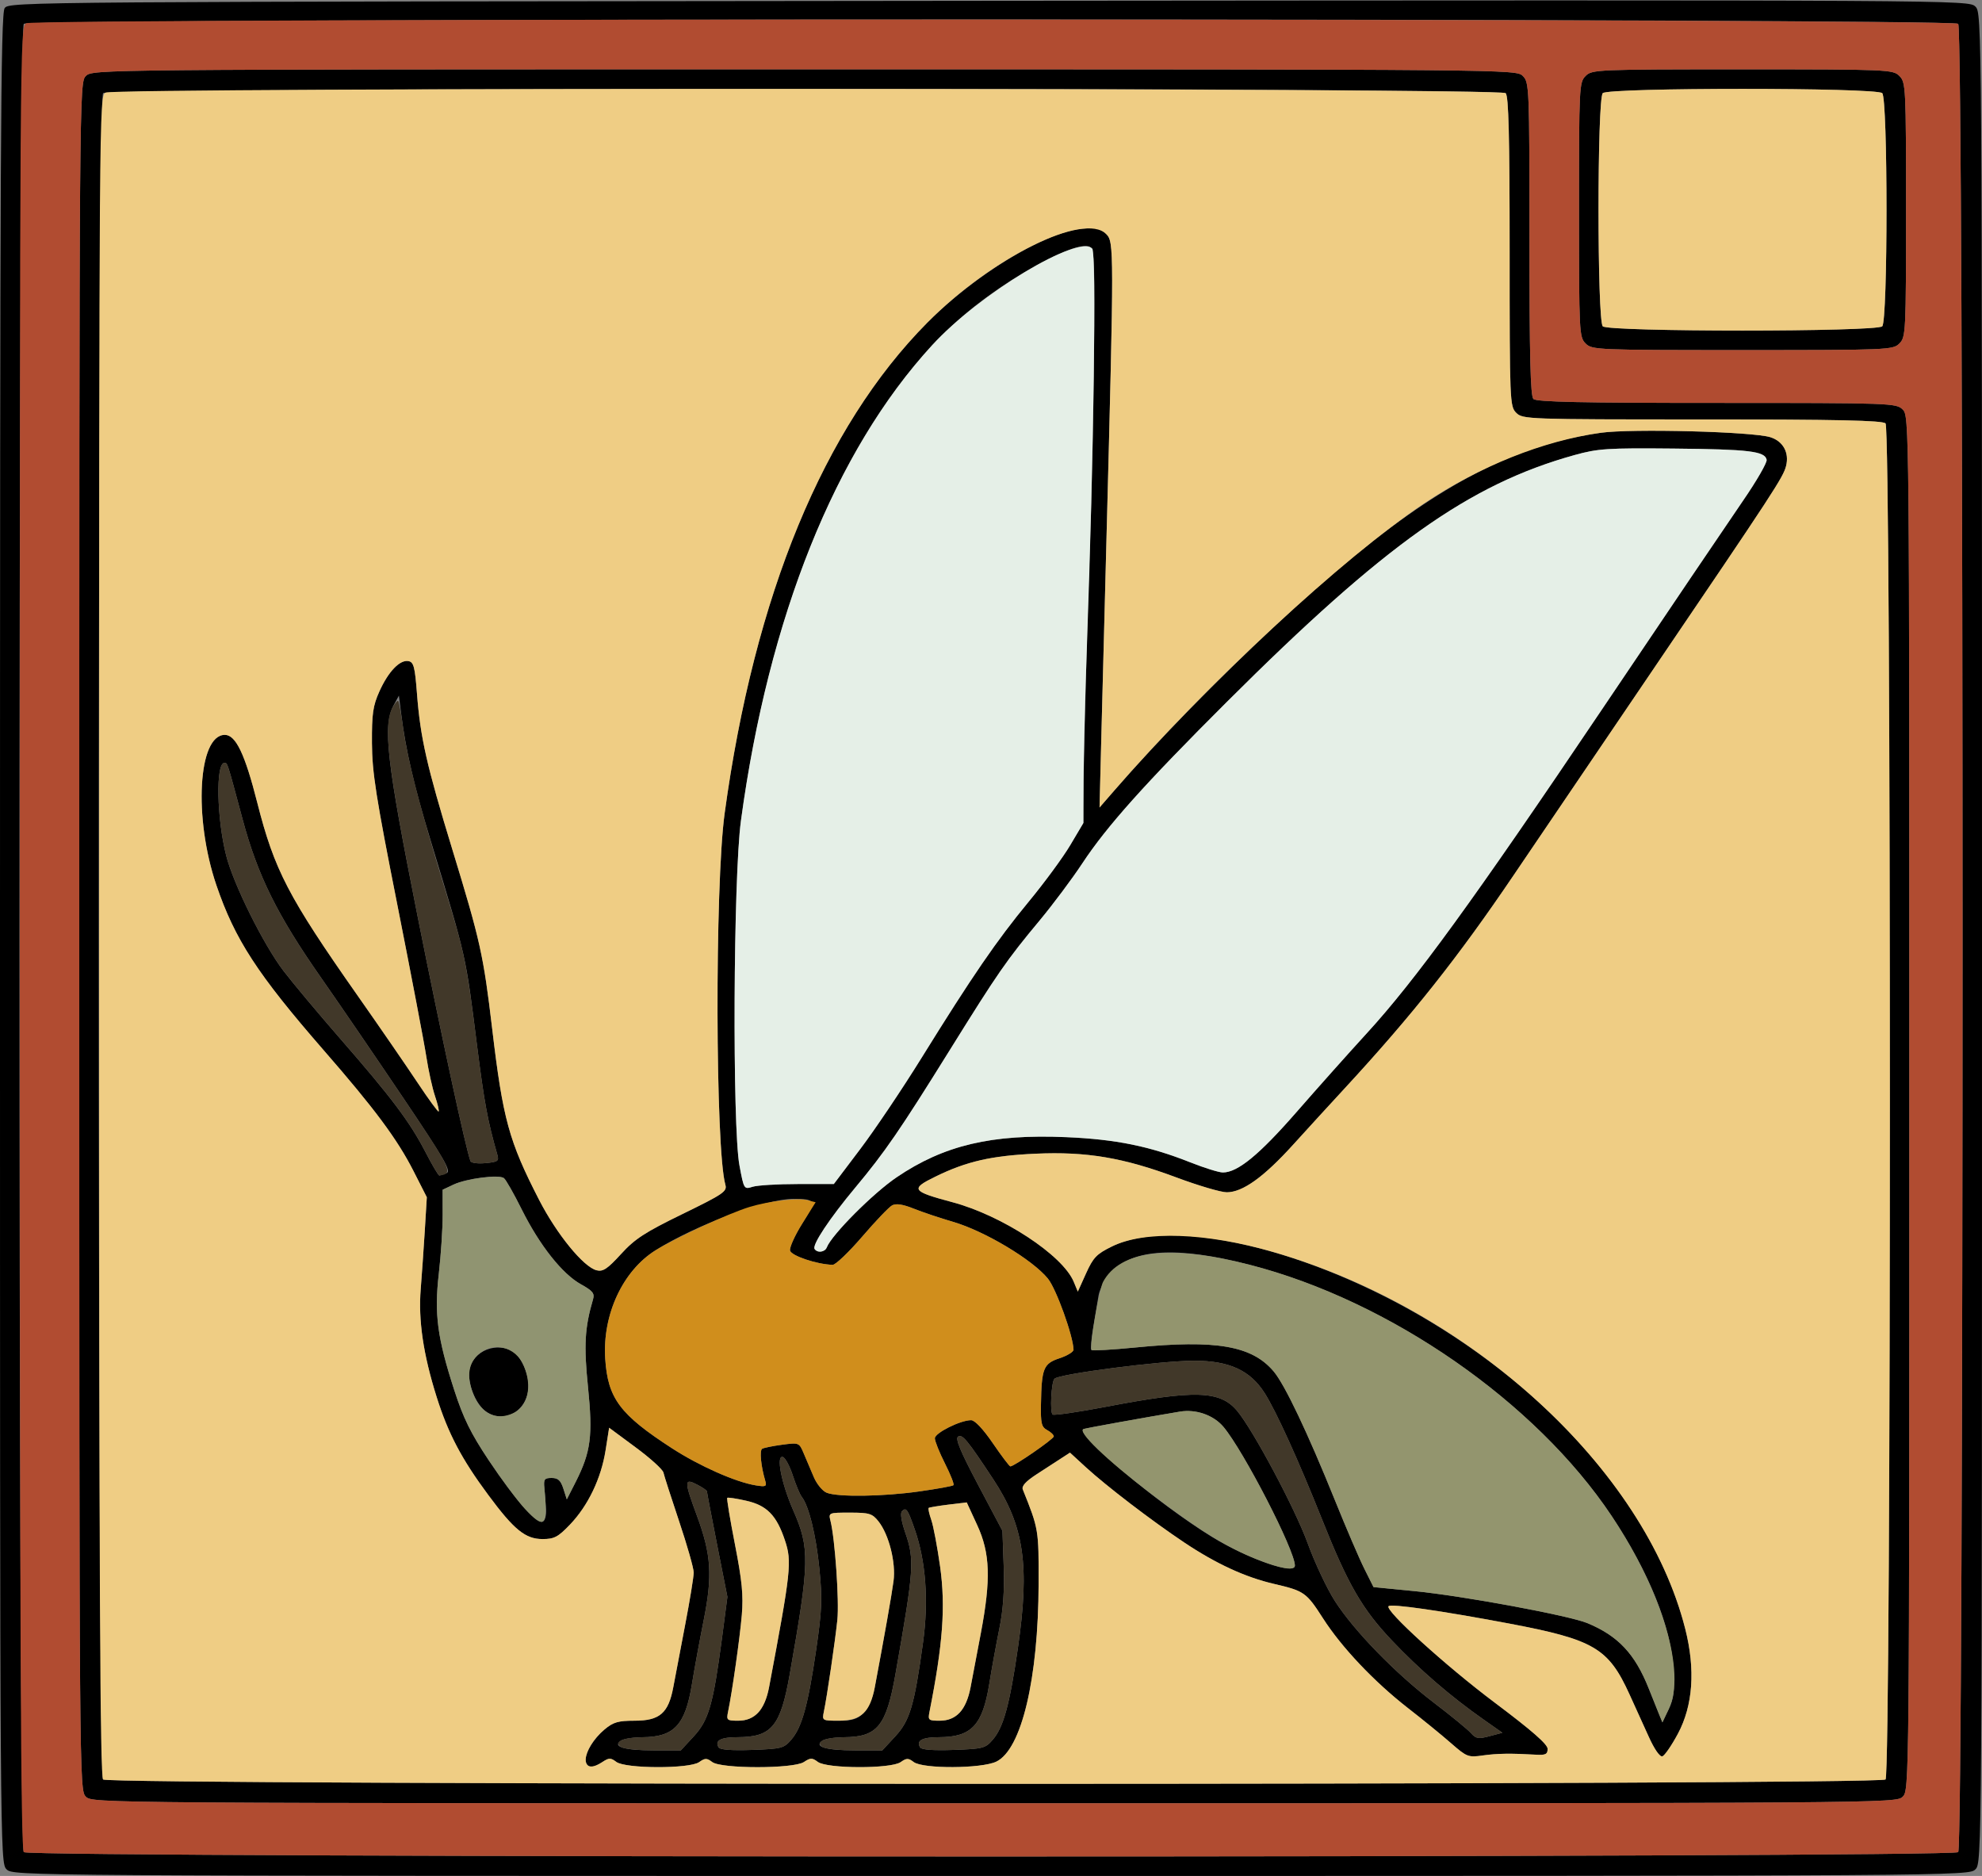 <?xml version="1.0" encoding="UTF-8" standalone="no"?>
<!DOCTYPE svg PUBLIC "-//W3C//DTD SVG 1.1//EN"
"http://www.w3.org/Graphics/SVG/1.1/DTD/svg11.dtd">
<svg width="634px" height="600px"
xmlns="http://www.w3.org/2000/svg" version="1.1">
<rect width="100%" height="100%" fill="#808080" stroke="none"/>
<g transform="translate(0000, 0000) scale(1, 1)">
<path fill="#000000" stroke="none" d="
M 2.11 597.89
C 0.01 595.79 0.00 594.37 0.00 300.20
C 0.00 46.61 0.21 4.34 1.50 2.58
C 2.98 0.56 7.54 0.53 316.38 0.26
C 628.79 -0.01 629.77 0.00 631.89 2.11
C 633.99 4.21 634.00 5.39 634.00 300.00
C 634.00 594.37 633.99 595.79 631.89 597.89
C 629.78 599.99 628.37 600.00 317.00 600.00
C 5.63 600.00 4.22 599.99 2.11 597.89
M 626.39 592.39
C 628.24 590.55 628.24 9.45 626.39 7.61
C 624.54 5.76 9.46 5.76 7.61 7.61
C 5.76 9.45 5.76 590.55 7.61 592.39
C 9.46 594.24 624.54 594.24 626.39 592.39"/>
<path fill="#000000" stroke="none" d="
M 27.47 574.65
C 25.37 572.55 25.36 571.13 25.36 299.47
C 25.36 27.81 25.37 26.40 27.47 24.30
C 29.58 22.19 30.99 22.18 257.30 22.18
C 483.60 22.18 485.02 22.19 487.12 24.30
C 489.17 26.35 489.24 27.81 489.24 76.37
C 489.24 113.83 489.55 126.65 490.50 127.61
C 491.46 128.56 505.93 128.87 549.15 128.87
C 605.12 128.87 606.58 128.93 608.64 130.99
C 610.74 133.09 610.75 134.50 610.75 352.82
C 610.75 571.13 610.74 572.55 608.64 574.65
C 606.54 576.75 605.12 576.76 318.06 576.76
C 30.99 576.76 29.58 576.75 27.47 574.65
M 603.15 569.15
C 604.99 567.31 604.99 137.27 603.15 135.42
C 602.19 134.47 587.72 134.15 544.50 134.15
C 488.53 134.15 487.07 134.10 485.01 132.04
C 482.96 129.99 482.90 128.52 482.90 80.49
C 482.90 43.45 482.58 30.74 481.63 29.79
C 479.78 27.94 34.82 27.94 32.97 29.79
C 31.12 31.64 31.12 567.31 32.97 569.15
C 34.82 571.00 601.30 571.00 603.15 569.15"/>
<path fill="#000000" stroke="none" d="
M 507.20 109.86
C 505.16 107.82 505.09 106.34 505.09 67.08
C 505.09 27.81 505.16 26.33 507.20 24.30
C 509.25 22.25 510.72 22.18 557.39 22.18
C 604.06 22.18 605.53 22.25 607.58 24.30
C 609.62 26.33 609.70 27.81 609.70 67.08
C 609.70 106.34 609.62 107.82 607.58 109.86
C 605.53 111.91 604.06 111.97 557.39 111.97
C 510.72 111.97 509.25 111.91 507.20 109.86
M 602.09 104.37
C 603.91 102.55 603.91 31.61 602.09 29.79
C 600.27 27.97 514.51 27.97 512.69 29.79
C 510.88 31.61 510.88 102.55 512.69 104.37
C 514.51 106.18 600.27 106.18 602.09 104.37"/>
<path fill="#000000" stroke="none" d="
M 187.45 563.65
C 186.64 561.53 189.57 556.35 193.41 553.12
C 196.16 550.81 197.74 550.35 203.01 550.35
C 211.02 550.35 213.81 547.93 215.36 539.68
C 215.95 536.55 217.66 527.57 219.16 519.72
C 220.67 511.87 221.90 504.34 221.90 502.96
C 221.90 501.59 219.81 494.23 217.24 486.59
C 214.68 478.95 212.42 471.93 212.22 470.98
C 212.02 470.02 208.04 466.40 203.36 462.95
L 194.85 456.65
L 193.71 463.89
C 192.29 472.87 188.11 481.58 182.32 487.63
C 178.49 491.62 177.29 492.25 173.56 492.25
C 168.07 492.25 164.46 489.32 156.20 478.17
C 147.66 466.67 143.37 458.52 139.68 446.83
C 135.39 433.23 133.77 422.25 134.58 412.27
C 134.94 407.75 135.53 399.30 135.89 393.49
L 136.53 382.92
L 132.23 374.47
C 127.06 364.33 119.79 354.55 103.55 335.92
C 82.34 311.56 75.13 300.48 69.21 283.10
C 61.87 261.51 63.36 235.04 71.92 235.04
C 75.42 235.04 78.34 241.13 82.30 256.74
C 87.79 278.32 92.19 286.80 114.39 318.43
C 121.35 328.34 129.94 340.82 133.49 346.16
C 137.04 351.51 140.11 355.71 140.31 355.50
C 140.53 355.30 139.99 353.06 139.14 350.54
C 138.29 348.02 137.05 342.38 136.38 338.03
C 135.72 333.68 131.54 311.81 127.11 289.44
C 120.27 254.95 119.03 247.08 118.98 237.68
C 118.93 228.27 119.29 225.75 121.36 221.14
C 124.21 214.79 127.92 210.92 130.67 211.45
C 132.33 211.76 132.73 213.30 133.38 221.80
C 134.47 235.96 136.50 244.89 144.69 271.68
C 153.64 300.92 154.64 305.42 157.44 329.05
C 160.87 357.94 162.78 364.95 172.43 383.73
C 178.08 394.73 186.65 405.23 190.82 406.28
C 192.88 406.80 194.27 405.88 198.64 401.10
C 203.09 396.22 206.27 394.16 218.33 388.28
C 231.40 381.91 232.64 381.06 232.03 378.93
C 228.81 367.54 228.64 283.33 231.79 260.20
C 241.30 190.38 263.50 136.62 296.59 103.23
C 311.75 87.94 333.90 74.45 345.86 73.21
C 350.78 72.71 351.92 72.94 353.86 74.87
C 356.37 77.39 356.37 79.26 353.93 172.71
C 353.37 194.21 352.64 222.25 352.31 235.04
L 351.72 258.27
L 356.29 253.01
C 377.46 228.61 411.89 195.04 434.29 176.94
C 463.40 153.41 486.40 142.02 512.07 138.42
C 521.96 137.04 560.76 138.05 566.35 139.85
C 570.41 141.15 572.40 144.82 571.32 149.06
C 570.40 152.67 567.66 156.87 528.42 214.69
C 509.00 243.31 489.09 272.66 484.18 279.93
C 466.45 306.14 451.66 324.79 430.14 348.10
C 425.74 352.85 418.36 360.93 413.72 366.04
C 404.26 376.49 397.51 381.34 392.41 381.34
C 390.53 381.34 383.30 379.20 376.32 376.60
C 359.38 370.27 347.54 368.26 331.26 369.00
C 317.15 369.63 309.16 371.46 299.20 376.34
C 291.11 380.29 291.60 381.02 304.66 384.51
C 320.56 388.74 339.93 401.44 343.46 409.95
L 344.77 413.11
L 347.41 407.26
C 349.71 402.17 350.78 401.06 355.74 398.64
C 375.20 389.12 418.85 399.44 457.54 422.73
C 499.44 447.95 529.88 484.62 539.08 520.99
C 542.37 533.99 541.56 545.48 536.73 554.51
C 534.73 558.25 532.49 561.51 531.76 561.74
C 530.95 561.99 529.20 559.47 527.39 555.46
C 525.72 551.78 522.94 545.68 521.23 541.90
C 514.50 527.12 509.89 524.41 482.72 519.27
C 461.12 515.20 445.00 512.87 444.17 513.72
C 442.87 515.02 462.50 532.84 478.14 544.57
C 490.02 553.49 495.05 557.88 495.05 559.35
C 495.05 561.08 494.40 561.40 491.35 561.22
C 483.26 560.75 478.99 560.81 474.32 561.46
C 469.67 562.13 469.20 561.95 464.20 557.58
C 461.32 555.05 455.09 549.97 450.35 546.29
C 439.50 537.83 429.17 526.91 423.18 517.58
C 417.88 509.32 417.19 508.84 407.57 506.60
C 398.30 504.45 388.96 500.14 378.71 493.28
C 368.21 486.25 353.94 475.33 347.33 469.27
L 342.26 464.61
L 339.40 466.47
C 337.84 467.48 334.30 469.79 331.54 471.57
C 328.11 473.80 326.73 475.32 327.18 476.41
C 332.25 489.03 332.28 489.21 332.23 506.51
C 332.15 536.99 326.76 559.61 318.67 563.45
C 313.91 565.70 295.22 565.79 292.28 563.57
C 290.55 562.26 290.00 562.26 288.09 563.60
C 284.98 565.77 264.49 565.72 261.60 563.52
C 259.80 562.17 259.26 562.17 257.14 563.57
C 253.79 565.75 230.73 565.76 227.83 563.57
C 226.09 562.26 225.55 562.26 223.63 563.60
C 220.53 565.77 200.04 565.72 197.14 563.52
C 195.35 562.17 194.81 562.17 192.68 563.57
C 189.67 565.53 188.18 565.56 187.45 563.65
M 221.91 555.37
C 226.70 550.19 228.13 545.20 230.95 523.94
L 232.68 510.74
L 229.40 494.13
C 227.61 485.00 226.13 477.29 226.13 476.99
C 226.13 476.70 224.70 475.72 222.96 474.82
C 218.81 472.68 218.81 473.64 223.02 485.03
C 227.51 497.22 227.94 503.98 225.11 518.13
C 223.83 524.52 222.13 533.77 221.33 538.68
C 219.21 551.74 215.62 555.57 205.52 555.63
C 202.62 555.65 199.52 556.13 198.65 556.71
C 195.74 558.62 199.70 559.83 209.00 559.84
L 217.76 559.86
L 221.91 555.37
M 253.12 556.40
C 256.52 552.48 258.48 545.35 261.06 527.74
C 262.93 514.91 263.07 511.47 262.10 501.70
C 261.02 490.91 258.74 481.65 256.46 478.74
C 255.87 478.00 254.59 474.94 253.61 471.94
C 252.64 468.94 251.21 466.28 250.44 466.02
C 248.17 465.26 249.93 474.40 253.73 483.04
C 259.08 495.23 258.99 499.42 252.61 535.55
C 249.67 552.18 246.84 555.59 235.96 555.62
C 230.50 555.63 228.53 556.70 229.89 558.90
C 230.34 559.65 234.14 559.92 240.60 559.69
C 250.02 559.35 250.77 559.16 253.12 556.40
M 286.37 555.37
C 291.05 550.31 292.47 545.51 295.25 525.39
C 297.09 512.07 296.17 499.36 292.62 489.20
C 290.35 482.67 289.86 481.99 288.52 483.35
C 287.92 483.95 288.33 486.59 289.56 490.14
C 292.59 498.89 292.39 501.76 286.42 535.55
C 283.49 552.08 280.64 555.57 269.98 555.63
C 267.07 555.65 263.98 556.13 263.11 556.71
C 260.19 558.62 264.16 559.83 273.45 559.84
L 282.21 559.86
L 286.37 555.37
M 317.58 556.40
C 321.00 552.43 322.97 545.24 325.60 527.12
C 329.43 500.70 327.60 488.09 317.74 473.15
C 309.44 460.57 307.85 458.63 306.49 459.48
C 305.49 460.09 307.14 464.07 312.90 474.96
L 320.66 489.61
L 321.06 500.88
C 321.33 508.70 320.91 514.84 319.66 520.95
C 318.68 525.79 317.22 533.77 316.43 538.68
C 314.29 551.82 310.73 555.59 300.42 555.62
C 294.96 555.63 292.98 556.70 294.35 558.90
C 294.80 559.65 298.59 559.92 305.06 559.69
C 314.47 559.35 315.22 559.16 317.58 556.40
M 474.61 550.01
C 464.15 542.69 454.01 533.95 445.26 524.70
C 435.71 514.62 431.18 506.79 422.85 485.85
C 415.35 467.07 408.22 451.35 404.54 445.57
C 399.91 438.29 393.22 435.21 381.97 435.21
C 371.52 435.21 338.85 439.42 337.31 440.97
C 336.28 441.99 335.79 451.84 336.73 452.43
C 337.26 452.75 344.86 451.64 353.63 449.97
C 382.29 444.49 390.23 444.73 395.70 451.21
C 400.83 457.31 414.31 482.59 418.31 493.62
C 420.57 499.84 424.48 508.14 427.00 512.06
C 433.13 521.61 446.33 535.17 458.59 544.53
C 464.12 548.74 469.48 553.13 470.50 554.28
C 472.14 556.12 472.90 556.25 476.48 555.29
L 480.58 554.20
L 474.61 550.01
M 242.44 547.87
C 243.97 546.34 245.35 543.18 246.00 539.68
C 253.05 502.27 253.36 499.46 251.07 492.63
C 248.41 484.66 245.31 481.48 238.68 479.99
C 235.55 479.28 232.83 478.87 232.63 479.07
C 232.42 479.27 233.54 486.00 235.11 494.03
C 237.38 505.65 237.82 510.24 237.29 516.55
C 236.65 524.00 234.24 540.99 232.90 547.45
C 232.33 550.19 232.51 550.35 236.13 550.35
C 238.74 550.35 240.75 549.56 242.44 547.87
M 276.25 547.87
C 277.79 546.34 279.16 543.18 279.82 539.68
C 282.88 523.44 285.22 510.20 285.82 505.70
C 286.61 499.79 284.37 490.87 281.02 486.61
C 279.02 484.09 278.11 483.80 271.90 483.80
C 265.03 483.80 265.00 483.81 265.67 486.49
C 267.10 492.22 268.48 512.11 267.85 518.13
C 267.14 524.95 264.54 542.69 263.54 547.45
C 262.95 550.32 263.00 550.35 268.36 550.35
C 272.63 550.35 274.30 549.83 276.25 547.87
M 306.90 547.87
C 308.43 546.34 309.80 543.18 310.46 539.68
C 311.05 536.55 312.53 528.75 313.75 522.36
C 317.01 505.11 316.74 496.79 312.59 487.80
L 309.24 480.53
L 303.35 481.24
C 300.10 481.64 297.28 482.11 297.06 482.29
C 296.85 482.48 297.23 484.20 297.90 486.13
C 298.57 488.04 299.84 494.79 300.73 501.11
C 302.50 513.85 301.61 525.89 297.34 547.45
C 296.79 550.18 296.98 550.35 300.59 550.35
C 303.20 550.35 305.21 549.56 306.90 547.87
M 535.33 533.98
C 534.54 520.31 527.45 502.73 515.51 484.83
C 491.18 448.37 444.63 416.10 399.67 404.50
C 376.41 398.51 362.07 399.38 355.21 407.20
C 353.42 409.21 351.72 412.43 351.41 414.33
C 351.10 416.23 350.33 420.80 349.70 424.49
C 349.08 428.19 348.82 431.45 349.12 431.76
C 349.43 432.06 355.76 431.71 363.19 430.98
C 388.97 428.43 400.44 430.40 407.39 438.60
C 410.96 442.81 418.24 458.10 427.01 479.82
C 430.59 488.69 434.83 498.58 436.44 501.78
L 439.36 507.62
L 452.41 508.90
C 467.93 510.41 501.94 516.71 507.80 519.15
C 517.61 523.23 522.99 528.96 527.40 540.05
C 528.61 543.11 530.09 546.78 530.68 548.24
L 531.77 550.88
L 533.79 546.65
C 535.43 543.22 535.73 540.85 535.33 533.98
M 414.21 500.73
C 414.21 495.87 397.81 464.04 391.36 456.37
C 388.19 452.60 382.58 450.63 377.42 451.49
C 367.09 453.21 348.00 456.64 346.66 457.04
C 343.13 458.06 370.41 481.00 387.75 491.60
C 399.34 498.67 414.21 503.80 414.21 500.73
M 174.66 482.65
C 174.54 480.67 174.30 477.62 174.13 475.88
C 173.86 473.12 174.16 472.71 176.46 472.71
C 178.51 472.71 179.36 473.48 180.21 476.13
L 181.31 479.56
L 184.15 473.98
C 189.01 464.37 189.67 459.24 188.09 443.64
C 186.72 430.26 187.05 424.62 189.71 415.53
C 190.26 413.69 189.57 412.84 185.85 410.78
C 179.88 407.48 172.63 398.33 166.92 386.89
C 164.39 381.80 161.81 377.26 161.19 376.80
C 159.58 375.57 149.24 376.89 145.12 378.85
L 141.59 380.52
L 141.60 388.58
C 141.60 393.02 141.04 401.47 140.37 407.36
C 138.88 420.24 139.88 427.86 145.32 444.65
C 148.20 453.56 150.57 458.39 156.31 467.01
C 164.61 479.47 171.53 487.38 173.53 486.71
C 174.33 486.43 174.79 484.80 174.66 482.65
M 294.10 477.01
C 299.81 476.20 304.72 475.31 305.00 475.02
C 305.28 474.74 304.06 471.62 302.28 468.10
C 300.49 464.57 299.04 460.93 299.04 460.02
C 299.04 458.31 307.20 454.23 310.64 454.23
C 311.82 454.23 314.47 457.05 317.60 461.62
C 320.38 465.69 322.90 469.01 323.19 469.01
C 324.39 469.01 337.08 460.25 337.08 459.42
C 337.08 458.93 336.13 458.02 334.96 457.39
C 333.15 456.42 332.87 455.26 332.98 449.17
C 333.18 437.61 333.77 436.13 338.93 434.42
C 341.40 433.60 343.41 432.37 343.40 431.69
C 343.30 427.31 337.89 412.27 335.21 408.96
C 330.31 402.92 314.98 393.74 304.85 390.79
C 300.78 389.60 295.15 387.72 292.33 386.59
C 288.80 385.17 286.64 384.85 285.37 385.52
C 284.36 386.06 280.05 390.57 275.78 395.55
C 271.51 400.51 267.27 404.56 266.35 404.54
C 261.28 404.40 253.04 401.63 252.72 399.96
C 252.52 398.96 254.27 395.11 256.59 391.40
C 261.25 383.99 261.05 383.45 253.74 383.45
C 244.96 383.45 222.66 391.76 209.73 399.87
C 199.18 406.47 192.68 420.48 193.60 434.60
C 194.43 447.26 198.28 452.42 215.01 463.25
C 223.80 468.93 235.33 474.03 241.71 475.07
C 244.96 475.60 245.32 475.44 244.80 473.66
C 243.40 468.95 242.92 463.93 243.79 463.38
C 244.31 463.07 247.19 462.48 250.18 462.08
C 255.61 461.37 255.63 461.37 257.13 464.93
C 257.95 466.88 259.40 470.28 260.34 472.48
C 261.28 474.68 263.12 476.90 264.43 477.43
C 268.01 478.87 282.42 478.67 294.10 477.01
M 264.47 398.97
C 266.02 394.95 279.21 381.70 286.80 376.55
C 301.90 366.30 317.26 362.66 341.10 363.71
C 356.95 364.39 367.73 366.59 380.79 371.78
C 385.25 373.55 389.92 375.00 391.17 375.00
C 395.91 375.00 402.80 369.35 414.72 355.69
C 421.42 348.01 431.48 336.73 437.07 330.63
C 452.67 313.62 471.53 287.66 512.30 227.10
C 532.82 196.61 553.19 166.49 557.53 160.18
C 561.87 153.88 565.28 147.97 565.11 147.06
C 564.58 144.31 559.52 143.70 535.20 143.47
C 514.16 143.27 511.16 143.47 503.68 145.54
C 470.02 154.89 443.02 174.05 392.49 224.46
C 366.18 250.70 354.04 264.26 346.17 276.20
C 343.00 281.01 336.90 289.17 332.62 294.33
C 321.92 307.18 319.23 311.08 303.78 335.92
C 287.85 361.53 283.11 368.43 273.56 379.87
C 265.34 389.74 259.76 398.14 260.56 399.45
C 261.42 400.83 263.87 400.52 264.47 398.97
M 255.14 378.70
L 266.72 378.70
L 275.22 367.45
C 279.89 361.27 288.68 348.19 294.75 338.40
C 310.97 312.24 318.84 300.77 329.02 288.44
C 334.03 282.38 339.97 274.30 342.21 270.49
L 346.30 263.56
L 347.01 231.34
C 347.41 213.61 348.15 187.71 348.67 173.77
C 349.19 159.82 349.76 133.02 349.95 114.20
C 350.24 84.19 350.08 79.86 348.65 78.95
C 344.89 76.57 322.80 88.47 308.74 100.44
C 272.89 130.95 246.88 189.75 237.01 262.50
C 234.57 280.48 234.23 360.22 236.53 372.71
C 237.96 380.40 237.99 380.45 240.76 379.57
C 242.30 379.10 248.77 378.70 255.14 378.70
M 142.88 375.19
C 144.39 374.59 142.10 370.63 129.04 351.23
C 120.44 338.45 108.57 321.11 102.68 312.68
C 88.68 292.67 82.44 280.07 77.58 261.97
C 72.56 243.27 72.79 244.01 71.78 244.01
C 68.98 244.01 69.31 261.63 72.34 273.59
C 74.66 282.78 84.25 302.08 90.71 310.56
C 93.59 314.33 101.75 324.08 108.84 332.22
C 125.22 351.00 131.11 358.84 136.06 368.40
C 138.23 372.60 140.24 376.01 140.54 375.98
C 140.83 375.94 141.88 375.58 142.88 375.19
M 159.09 369.34
C 155.99 358.49 154.93 352.79 152.61 334.54
C 148.84 304.72 149.42 307.26 137.60 268.31
C 132.41 251.25 129.76 239.76 128.32 228.23
L 127.60 222.48
L 125.91 225.59
C 122.38 232.10 123.64 243.19 133.59 293.13
C 141.33 331.95 148.81 366.59 150.48 371.35
C 150.69 371.96 152.80 372.25 155.30 372.01
C 159.25 371.64 159.67 371.35 159.09 369.34"/>
<path fill="#000000" stroke="none" d="
M 155.46 451.45
C 152.51 449.39 150.05 443.90 150.05 439.43
C 150.05 432.95 157.84 428.86 163.94 432.13
C 166.37 433.43 169.07 439.16 169.07 443.05
C 169.07 451.04 161.52 455.69 155.46 451.45"/>
<path fill="#b14c31" stroke="none" d="
M 7.61 592.39
C 6.63 591.41 6.34 524.99 6.34 299.83
C 6.34 12.91 6.37 8.50 8.38 7.44
C 11.54 5.75 624.70 5.92 626.39 7.61
C 628.24 9.45 628.24 590.55 626.39 592.39
C 624.54 594.24 9.46 594.24 7.61 592.39
M 608.64 574.65
C 610.74 572.55 610.75 571.13 610.75 352.82
C 610.75 134.50 610.74 133.09 608.64 130.99
C 606.58 128.93 605.12 128.87 549.15 128.87
C 505.93 128.87 491.46 128.56 490.50 127.61
C 489.55 126.65 489.24 113.83 489.24 76.37
C 489.24 27.81 489.17 26.35 487.12 24.30
C 485.02 22.19 483.60 22.18 257.30 22.18
C 30.99 22.18 29.58 22.19 27.47 24.30
C 25.37 26.40 25.36 27.81 25.36 299.47
C 25.36 571.13 25.37 572.55 27.47 574.65
C 29.58 576.75 30.99 576.76 318.06 576.76
C 605.12 576.76 606.54 576.75 608.64 574.65
M 607.58 109.86
C 609.62 107.82 609.70 106.34 609.70 67.08
C 609.70 27.81 609.62 26.33 607.58 24.30
C 605.53 22.25 604.06 22.18 557.39 22.18
C 510.72 22.18 509.25 22.25 507.20 24.30
C 505.16 26.33 505.09 27.81 505.09 67.08
C 505.09 106.34 505.16 107.82 507.20 109.86
C 509.25 111.91 510.72 111.97 557.39 111.97
C 604.06 111.97 605.53 111.91 607.58 109.86"/>
<path fill="#efcd84" stroke="none" d="
M 32.97 569.15
C 31.99 568.17 31.70 506.79 31.70 299.30
C 31.70 34.83 31.73 30.69 33.74 29.62
C 36.90 27.93 479.94 28.10 481.63 29.79
C 482.58 30.74 482.90 43.45 482.90 80.49
C 482.90 128.52 482.96 129.99 485.01 132.04
C 487.07 134.10 488.53 134.15 544.50 134.15
C 587.72 134.15 602.19 134.47 603.15 135.42
C 604.99 137.27 604.99 567.31 603.15 569.15
C 601.30 571.00 34.82 571.00 32.97 569.15
M 192.68 563.57
C 194.81 562.17 195.35 562.17 197.14 563.52
C 200.04 565.72 220.53 565.77 223.63 563.60
C 225.55 562.26 226.09 562.26 227.83 563.57
C 230.73 565.76 253.79 565.75 257.14 563.57
C 259.26 562.17 259.80 562.17 261.60 563.52
C 264.49 565.72 284.98 565.77 288.09 563.60
C 290.00 562.26 290.55 562.26 292.28 563.57
C 295.22 565.79 313.91 565.70 318.67 563.45
C 326.76 559.61 332.15 536.99 332.23 506.51
C 332.28 489.21 332.25 489.03 327.18 476.41
C 326.73 475.32 328.11 473.80 331.54 471.57
C 334.30 469.79 337.84 467.48 339.40 466.47
L 342.26 464.61
L 347.33 469.27
C 353.94 475.33 368.21 486.25 378.71 493.28
C 388.96 500.14 398.30 504.45 407.57 506.60
C 417.19 508.84 417.88 509.32 423.18 517.58
C 429.17 526.91 439.50 537.83 450.35 546.29
C 455.09 549.97 461.32 555.05 464.20 557.58
C 469.20 561.95 469.67 562.13 474.32 561.46
C 478.99 560.81 483.26 560.75 491.35 561.22
C 494.40 561.40 495.05 561.08 495.05 559.35
C 495.05 557.88 490.02 553.49 478.14 544.57
C 462.50 532.84 442.87 515.02 444.17 513.72
C 445.00 512.87 461.12 515.20 482.72 519.27
C 509.89 524.41 514.50 527.12 521.23 541.90
C 522.94 545.68 525.72 551.78 527.39 555.46
C 529.20 559.47 530.95 561.99 531.76 561.74
C 532.49 561.51 534.73 558.25 536.73 554.51
C 541.56 545.48 542.37 533.99 539.08 520.99
C 526.09 469.65 470.42 418.71 407.34 400.46
C 385.84 394.24 366.16 393.54 355.74 398.64
C 350.78 401.06 349.71 402.17 347.41 407.26
L 344.77 413.11
L 343.46 409.95
C 339.93 401.44 320.56 388.74 304.66 384.51
C 291.60 381.02 291.11 380.29 299.20 376.34
C 309.16 371.46 317.15 369.63 331.26 369.00
C 347.54 368.26 359.38 370.27 376.32 376.60
C 383.30 379.20 390.53 381.34 392.41 381.34
C 397.51 381.34 404.26 376.49 413.72 366.04
C 418.36 360.93 425.74 352.85 430.14 348.10
C 451.66 324.79 466.45 306.14 484.18 279.93
C 489.09 272.66 509.00 243.31 528.42 214.69
C 567.66 156.87 570.40 152.67 571.32 149.06
C 572.40 144.82 570.41 141.15 566.35 139.85
C 560.76 138.05 521.96 137.04 512.07 138.42
C 493.59 141.01 473.29 149.13 455.42 161.10
C 429.51 178.46 385.96 218.83 356.29 253.01
L 351.72 258.27
L 352.31 235.04
C 352.64 222.25 353.37 194.21 353.93 172.71
C 356.37 79.26 356.37 77.39 353.86 74.87
C 346.75 67.76 317.29 82.35 296.59 103.23
C 263.50 136.62 241.30 190.38 231.79 260.20
C 228.64 283.33 228.81 367.54 232.03 378.93
C 232.64 381.06 231.40 381.91 218.33 388.28
C 206.27 394.16 203.09 396.22 198.64 401.10
C 194.27 405.88 192.88 406.80 190.82 406.28
C 186.65 405.23 178.08 394.73 172.43 383.73
C 162.78 364.95 160.87 357.94 157.44 329.05
C 154.64 305.42 153.64 300.92 144.69 271.68
C 136.50 244.89 134.47 235.96 133.38 221.80
C 132.73 213.30 132.33 211.76 130.67 211.45
C 127.92 210.92 124.21 214.79 121.36 221.14
C 119.29 225.75 118.93 228.27 118.98 237.68
C 119.03 247.08 120.27 254.95 127.11 289.44
C 131.54 311.81 135.72 333.68 136.38 338.03
C 137.05 342.38 138.29 348.02 139.14 350.54
C 139.99 353.06 140.53 355.30 140.31 355.50
C 140.11 355.71 137.04 351.51 133.49 346.16
C 129.94 340.82 121.35 328.34 114.39 318.43
C 92.19 286.80 87.79 278.32 82.30 256.74
C 78.34 241.13 75.42 235.04 71.92 235.04
C 63.36 235.04 61.87 261.51 69.21 283.10
C 75.13 300.48 82.34 311.56 103.55 335.92
C 119.79 354.55 127.06 364.33 132.23 374.47
L 136.53 382.92
L 135.89 393.49
C 135.53 399.30 134.94 407.75 134.58 412.27
C 133.77 422.25 135.39 433.23 139.68 446.83
C 143.37 458.52 147.66 466.67 156.20 478.17
C 164.46 489.32 168.07 492.25 173.56 492.25
C 177.29 492.25 178.49 491.62 182.32 487.63
C 188.11 481.58 192.29 472.87 193.71 463.89
L 194.85 456.65
L 203.36 462.95
C 208.04 466.40 212.02 470.02 212.22 470.98
C 212.42 471.93 214.68 478.95 217.24 486.59
C 219.81 494.23 221.90 501.59 221.90 502.96
C 221.90 504.34 220.67 511.87 219.16 519.72
C 217.66 527.57 215.95 536.55 215.36 539.68
C 213.81 547.93 211.02 550.35 203.01 550.35
C 197.74 550.35 196.16 550.81 193.41 553.12
C 185.78 559.53 185.16 568.49 192.68 563.57"/>
<path fill="#efcd84" stroke="none" d="
M 512.69 104.37
C 510.88 102.55 510.88 31.61 512.69 29.79
C 514.51 27.97 600.27 27.97 602.09 29.79
C 603.91 31.61 603.91 102.55 602.09 104.37
C 600.27 106.18 514.51 106.18 512.69 104.37"/>
<path fill="#efcd84" stroke="none" d="
M 232.90 547.45
C 234.24 540.99 236.65 524.00 237.29 516.55
C 237.82 510.24 237.38 505.65 235.11 494.03
C 233.54 486.00 232.42 479.27 232.63 479.07
C 232.83 478.87 235.55 479.28 238.68 479.99
C 245.31 481.48 248.41 484.66 251.07 492.63
C 253.36 499.46 253.05 502.27 246.00 539.68
C 244.65 546.88 241.44 550.35 236.13 550.35
C 232.51 550.35 232.33 550.19 232.90 547.45"/>
<path fill="#efcd84" stroke="none" d="
M 263.54 547.45
C 264.54 542.69 267.14 524.95 267.85 518.13
C 268.48 512.11 267.10 492.22 265.67 486.49
C 265.00 483.81 265.03 483.80 271.90 483.80
C 278.11 483.80 279.02 484.09 281.02 486.61
C 284.37 490.87 286.61 499.79 285.82 505.70
C 285.22 510.20 282.88 523.44 279.82 539.68
C 278.33 547.62 275.39 550.35 268.36 550.35
C 263.00 550.35 262.95 550.32 263.54 547.45"/>
<path fill="#efcd84" stroke="none" d="
M 297.34 547.45
C 301.61 525.89 302.50 513.85 300.73 501.11
C 299.84 494.79 298.57 488.04 297.90 486.13
C 297.23 484.20 296.85 482.48 297.06 482.29
C 297.28 482.11 300.10 481.64 303.35 481.24
L 309.24 480.53
L 312.59 487.80
C 316.74 496.79 317.01 505.11 313.75 522.36
C 312.53 528.75 311.05 536.55 310.46 539.68
C 309.11 546.88 305.89 550.35 300.59 550.35
C 296.98 550.35 296.79 550.18 297.34 547.45"/>
<path fill="#e5efe7" stroke="none" d="
M 260.56 399.45
C 259.76 398.14 265.34 389.74 273.56 379.87
C 283.11 368.43 287.85 361.53 303.78 335.92
C 319.23 311.08 321.92 307.18 332.62 294.33
C 336.90 289.17 343.00 281.01 346.17 276.20
C 354.04 264.26 366.18 250.70 392.49 224.46
C 443.02 174.05 470.02 154.89 503.68 145.54
C 511.16 143.47 514.16 143.27 535.20 143.47
C 559.52 143.70 564.58 144.31 565.11 147.06
C 565.28 147.97 561.87 153.88 557.53 160.18
C 553.19 166.49 532.82 196.61 512.30 227.10
C 471.53 287.66 452.67 313.62 437.07 330.63
C 431.48 336.73 421.42 348.01 414.72 355.69
C 402.80 369.35 395.91 375.00 391.17 375.00
C 389.92 375.00 385.25 373.55 380.79 371.78
C 367.73 366.59 356.95 364.39 341.10 363.71
C 317.26 362.66 301.90 366.30 286.80 376.55
C 279.21 381.70 266.02 394.95 264.47 398.97
C 263.87 400.52 261.42 400.83 260.56 399.45"/>
<path fill="#e5efe7" stroke="none" d="
M 236.53 372.71
C 234.23 360.22 234.57 280.48 237.01 262.50
C 245.85 197.24 267.10 144.36 298.10 110.46
C 313.10 94.05 344.89 74.87 349.40 79.51
C 350.75 80.89 349.88 145.35 347.69 206.51
C 347.10 222.78 346.62 242.19 346.61 249.64
L 346.59 263.19
L 342.36 270.31
C 340.04 274.21 334.03 282.38 329.02 288.44
C 318.84 300.77 310.97 312.24 294.75 338.40
C 288.68 348.19 279.89 361.27 275.22 367.45
L 266.72 378.70
L 255.14 378.70
C 248.77 378.70 242.30 379.10 240.76 379.57
C 237.99 380.45 237.96 380.40 236.53 372.71"/>
<path fill="#413829" stroke="none" d="
M 198.65 558.78
C 196.13 557.12 199.29 555.68 205.52 555.63
C 215.62 555.57 219.21 551.74 221.33 538.68
C 222.13 533.77 223.83 524.52 225.11 518.13
C 227.94 503.98 227.51 497.22 223.02 485.03
C 218.81 473.64 218.81 472.68 222.96 474.82
C 224.70 475.72 226.13 476.70 226.13 476.99
C 226.13 477.29 227.61 485.00 229.40 494.13
L 232.68 510.74
L 230.95 523.94
C 228.13 545.20 226.70 550.19 221.91 555.37
L 217.76 559.86
L 209.00 559.84
C 204.18 559.84 199.52 559.36 198.65 558.78"/>
<path fill="#413829" stroke="none" d="
M 229.89 558.90
C 228.53 556.70 230.50 555.63 235.96 555.62
C 246.84 555.59 249.67 552.18 252.61 535.55
C 258.99 499.42 259.08 495.23 253.73 483.04
C 249.93 474.40 248.17 465.26 250.44 466.02
C 251.21 466.28 252.64 468.94 253.61 471.94
C 254.59 474.94 255.87 478.00 256.46 478.74
C 258.74 481.65 261.02 490.91 262.10 501.70
C 263.07 511.47 262.93 514.91 261.06 527.74
C 258.48 545.35 256.52 552.48 253.12 556.40
C 250.77 559.16 250.02 559.35 240.60 559.69
C 234.14 559.92 230.34 559.65 229.89 558.90"/>
<path fill="#413829" stroke="none" d="
M 263.11 558.78
C 260.58 557.12 263.74 555.68 269.98 555.63
C 280.64 555.57 283.49 552.08 286.42 535.55
C 292.39 501.76 292.59 498.89 289.56 490.14
C 288.33 486.59 287.92 483.95 288.52 483.35
C 289.86 481.99 290.35 482.67 292.62 489.20
C 296.17 499.36 297.09 512.07 295.25 525.39
C 292.47 545.51 291.05 550.31 286.37 555.37
L 282.21 559.86
L 273.45 559.84
C 268.64 559.84 263.98 559.36 263.11 558.78"/>
<path fill="#413829" stroke="none" d="
M 294.35 558.90
C 292.98 556.70 294.96 555.63 300.42 555.62
C 310.73 555.59 314.29 551.82 316.43 538.68
C 317.22 533.77 318.68 525.79 319.66 520.95
C 320.91 514.84 321.33 508.70 321.06 500.88
L 320.66 489.61
L 312.90 474.96
C 307.14 464.07 305.49 460.09 306.49 459.48
C 307.85 458.63 309.44 460.57 317.74 473.15
C 327.60 488.09 329.43 500.70 325.60 527.12
C 322.97 545.24 321.00 552.43 317.58 556.40
C 315.22 559.16 314.47 559.35 305.06 559.69
C 298.59 559.92 294.80 559.65 294.35 558.90"/>
<path fill="#413829" stroke="none" d="
M 470.50 554.28
C 469.48 553.13 464.12 548.74 458.59 544.53
C 446.33 535.17 433.13 521.61 427.00 512.06
C 424.48 508.14 420.57 499.84 418.31 493.62
C 414.31 482.59 400.83 457.31 395.70 451.21
C 390.23 444.73 382.29 444.49 353.63 449.97
C 344.86 451.64 337.26 452.75 336.73 452.43
C 335.79 451.84 336.28 441.99 337.31 440.97
C 338.85 439.42 371.52 435.21 381.97 435.21
C 393.22 435.21 399.91 438.29 404.54 445.57
C 408.22 451.35 415.35 467.07 422.85 485.85
C 431.18 506.79 435.71 514.62 445.26 524.70
C 454.01 533.95 464.15 542.69 474.61 550.01
L 480.58 554.20
L 476.48 555.29
C 472.90 556.25 472.14 556.12 470.50 554.28"/>
<path fill="#413829" stroke="none" d="
M 136.06 368.40
C 131.11 358.84 125.22 351.00 108.84 332.22
C 101.75 324.08 93.59 314.33 90.71 310.56
C 84.25 302.08 74.66 282.78 72.34 273.59
C 69.31 261.63 68.98 244.01 71.78 244.01
C 72.79 244.01 72.56 243.27 77.58 261.97
C 82.44 280.07 88.68 292.67 102.68 312.68
C 108.57 321.11 120.44 338.45 129.04 351.23
C 144.69 374.47 145.11 375.37 140.54 375.98
C 140.24 376.01 138.23 372.60 136.06 368.40"/>
<path fill="#413829" stroke="none" d="
M 150.48 371.35
C 148.81 366.59 141.33 331.95 133.59 293.13
C 123.93 244.63 122.41 231.94 125.60 226.23
C 126.36 224.87 127.16 223.95 127.40 224.19
C 127.63 224.42 128.34 228.39 128.99 233.00
C 130.38 243.03 134.26 257.99 142.10 283.58
C 148.78 305.37 149.14 307.12 152.66 334.88
C 154.93 352.83 156.00 358.51 159.09 369.34
C 159.67 371.35 159.25 371.64 155.30 372.01
C 152.80 372.25 150.69 371.96 150.48 371.35"/>
<path fill="#909471" stroke="none" d="
M 167.90 482.58
C 165.55 480.05 160.34 473.05 156.31 467.01
C 150.57 458.39 148.20 453.56 145.32 444.65
C 139.88 427.86 138.88 420.24 140.37 407.36
C 141.04 401.47 141.60 393.02 141.60 388.58
L 141.59 380.52
L 145.03 378.91
C 149.10 377.00 159.61 375.63 161.19 376.82
C 161.81 377.27 164.39 381.80 166.92 386.89
C 172.63 398.33 179.88 407.48 185.85 410.78
C 189.57 412.84 190.26 413.69 189.71 415.53
C 187.05 424.62 186.72 430.26 188.09 443.64
C 189.67 459.24 189.01 464.37 184.15 473.98
L 181.31 479.56
L 180.21 476.13
C 179.36 473.48 178.51 472.71 176.46 472.71
C 174.16 472.71 173.86 473.12 174.13 475.88
C 175.34 488.26 174.27 489.42 167.90 482.58
M 164.14 452.00
C 168.88 449.84 170.32 443.43 167.57 436.85
C 164.92 430.52 157.36 428.86 152.64 433.57
C 149.67 436.55 149.29 440.85 151.52 446.20
C 154.05 452.25 158.80 454.44 164.14 452.00"/>
<path fill="#d08e1c" stroke="none" d="
M 264.43 477.43
C 263.12 476.90 261.28 474.68 260.34 472.48
C 259.40 470.28 257.95 466.88 257.13 464.93
C 255.63 461.37 255.61 461.37 250.18 462.08
C 247.19 462.48 244.31 463.07 243.79 463.38
C 242.92 463.93 243.40 468.95 244.80 473.66
C 245.32 475.44 244.96 475.60 241.71 475.07
C 235.33 474.03 223.80 468.93 215.01 463.25
C 198.28 452.42 194.43 447.26 193.60 434.60
C 192.68 420.48 199.18 406.46 209.73 399.87
C 215.99 395.95 233.15 388.04 239.76 386.03
C 246.03 384.13 255.09 383.07 258.29 383.87
L 260.91 384.53
L 256.64 391.33
C 254.29 395.08 252.52 398.96 252.72 399.96
C 253.04 401.63 261.28 404.40 266.35 404.54
C 267.27 404.56 271.51 400.51 275.78 395.55
C 280.05 390.57 284.36 386.06 285.37 385.52
C 286.64 384.85 288.80 385.17 292.33 386.59
C 295.15 387.72 300.78 389.60 304.85 390.79
C 314.98 393.74 330.31 402.92 335.21 408.96
C 337.89 412.27 343.30 427.31 343.40 431.69
C 343.41 432.37 341.40 433.60 338.93 434.42
C 333.77 436.13 333.18 437.61 332.98 449.17
C 332.87 455.26 333.15 456.42 334.96 457.39
C 336.13 458.02 337.08 458.93 337.08 459.42
C 337.08 460.25 324.39 469.01 323.19 469.01
C 322.90 469.01 320.38 465.69 317.60 461.62
C 314.47 457.05 311.82 454.23 310.64 454.23
C 307.20 454.23 299.04 458.31 299.04 460.02
C 299.04 460.93 300.49 464.57 302.28 468.10
C 304.06 471.62 305.28 474.74 305.00 475.02
C 304.72 475.31 299.81 476.20 294.10 477.01
C 282.42 478.67 268.01 478.87 264.43 477.43"/>
<path fill="#93956e" stroke="none" d="
M 530.68 548.24
C 530.09 546.78 528.61 543.11 527.40 540.05
C 522.99 528.96 517.61 523.23 507.80 519.15
C 501.94 516.71 467.93 510.41 452.41 508.90
L 439.36 507.62
L 436.44 501.78
C 434.83 498.58 430.59 488.69 427.01 479.82
C 418.24 458.10 410.96 442.81 407.39 438.60
C 400.44 430.40 388.97 428.43 363.19 430.98
C 355.76 431.71 349.44 432.08 349.16 431.80
C 348.40 431.05 351.56 412.42 352.84 410.01
C 358.28 399.85 374.37 397.99 399.90 404.57
C 444.62 416.09 491.23 448.45 515.51 484.83
C 531.83 509.30 539.42 534.94 533.79 546.65
L 531.77 550.88
L 530.68 548.24"/>
<path fill="#93956e" stroke="none" d="
M 402.06 498.75
C 392.36 494.89 383.63 489.49 368.21 477.78
C 353.80 466.84 344.33 457.71 346.66 457.04
C 348.00 456.64 367.09 453.21 377.42 451.49
C 382.58 450.63 388.19 452.60 391.36 456.37
C 397.81 464.04 414.21 495.87 414.21 500.73
C 414.21 502.52 409.71 501.79 402.06 498.75"/>
</g>
</svg>
